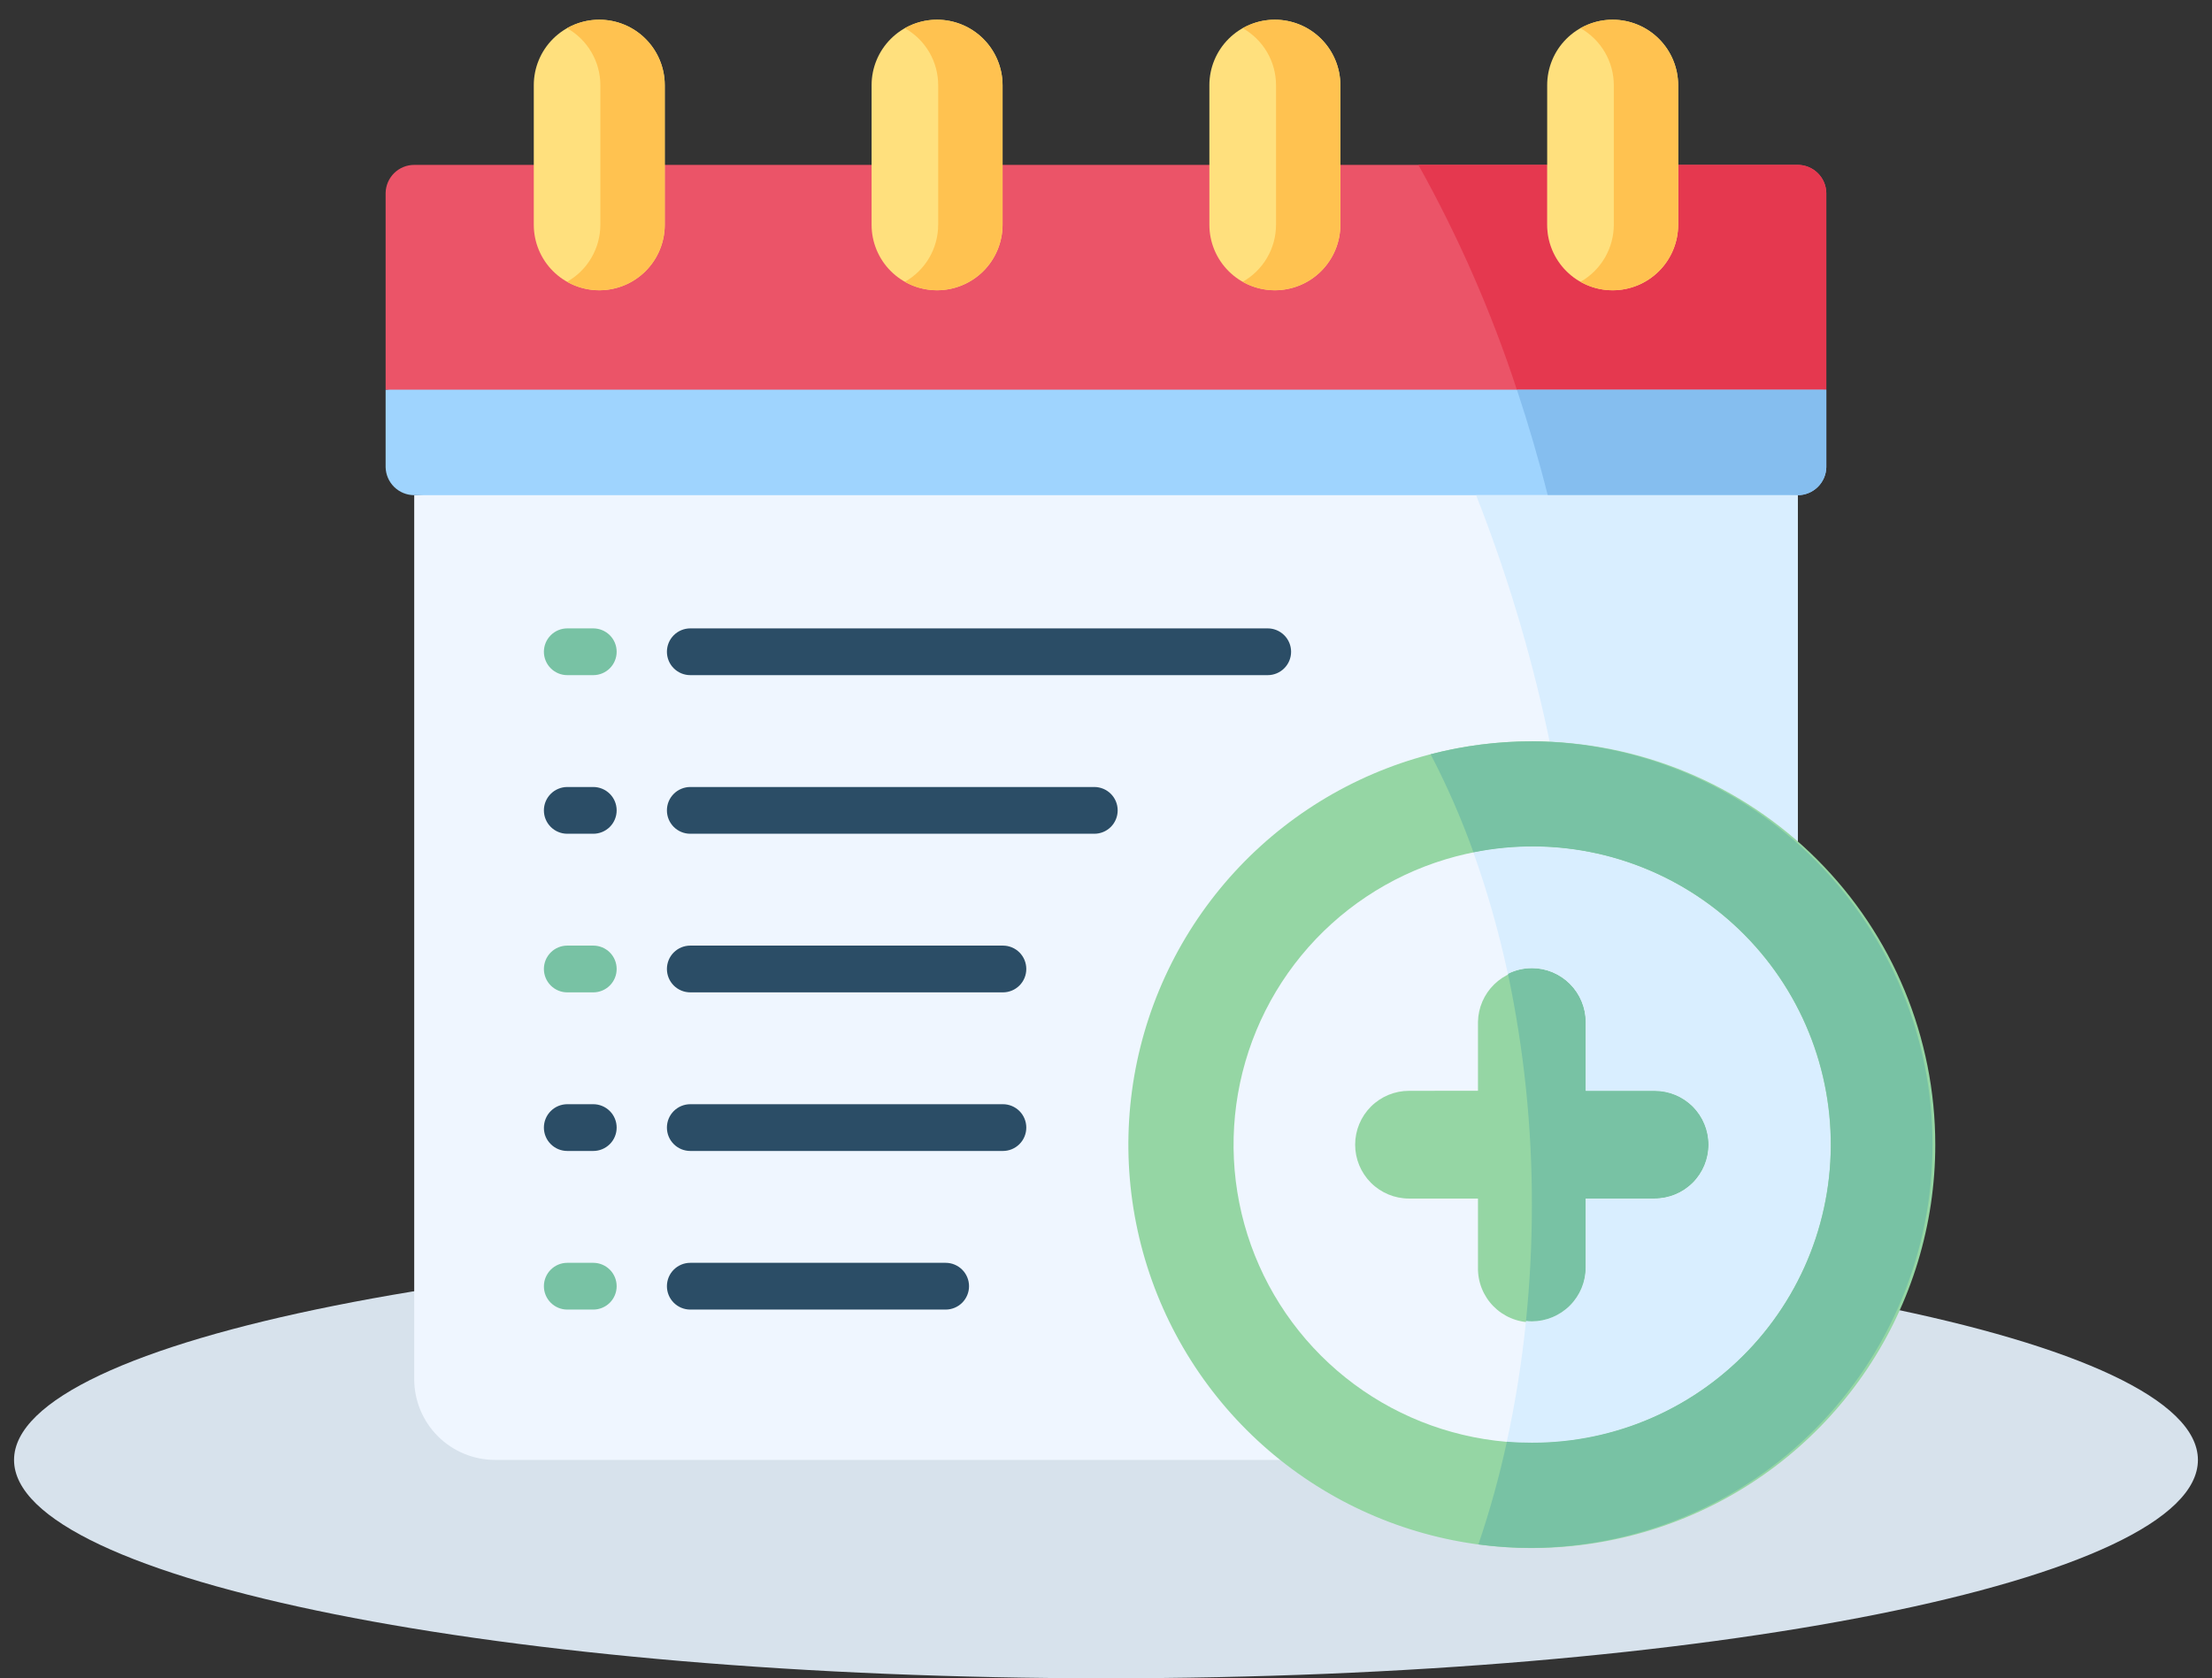 <svg width="112" height="85" viewBox="0 0 112 85" fill="none" xmlns="http://www.w3.org/2000/svg">
<rect x="0" y="0" width="112" height="85" fill="#333333" stroke="none"/>
<path fill-rule="evenodd" clip-rule="evenodd" d="M55.999 85C86.451 85 111.287 80.032 111.287 73.942C111.287 67.852 86.451 62.884 55.999 62.884C25.547 62.884 0.711 67.851 0.711 73.942C0.711 80.033 25.547 85 55.999 85Z" fill="#D7E2EC"/>
<path fill-rule="evenodd" clip-rule="evenodd" d="M25.058 73.94H86.94C88.022 73.936 89.058 73.505 89.824 72.741C90.589 71.977 91.021 70.941 91.026 69.859V25.079L55.999 22.408L20.973 25.079V69.859C20.976 70.941 21.407 71.978 22.173 72.743C22.938 73.507 23.976 73.938 25.058 73.94Z" fill="#EFF6FF"/>
<path fill-rule="evenodd" clip-rule="evenodd" d="M20.972 25.079H91.025C91.402 25.078 91.764 24.93 92.034 24.667C92.304 24.404 92.461 24.046 92.471 23.67V19.736L55.408 15.388L19.525 19.736V23.661C19.534 24.039 19.689 24.399 19.959 24.664C20.23 24.929 20.593 25.078 20.972 25.079Z" fill="#9FD4FE"/>
<path fill-rule="evenodd" clip-rule="evenodd" d="M19.525 19.736H92.471V9.761C92.461 9.384 92.304 9.026 92.034 8.762C91.764 8.499 91.402 8.351 91.025 8.351H20.972C20.593 8.351 20.23 8.5 19.959 8.765C19.689 9.031 19.533 9.391 19.525 9.77V19.736Z" fill="#EB5468"/>
<path fill-rule="evenodd" clip-rule="evenodd" d="M71.816 8.351C73.84 11.977 75.51 15.789 76.803 19.736H92.47V9.761C92.46 9.384 92.303 9.026 92.033 8.762C91.763 8.499 91.401 8.351 91.024 8.351H84.97V11.385C84.97 12.264 84.62 13.107 83.999 13.729C83.377 14.351 82.533 14.701 81.653 14.701C80.774 14.701 79.93 14.351 79.309 13.729C78.687 13.107 78.337 12.264 78.337 11.385V8.351H71.816Z" fill="#E5384F"/>
<path fill-rule="evenodd" clip-rule="evenodd" d="M76.805 19.736C77.378 21.464 77.905 23.249 78.366 25.079H91.026C91.403 25.079 91.765 24.931 92.035 24.668C92.305 24.405 92.462 24.047 92.472 23.67V19.736H76.805Z" fill="#85BEEF"/>
<path fill-rule="evenodd" clip-rule="evenodd" d="M27.027 11.385C27.027 12.264 27.377 13.108 27.998 13.73C28.62 14.352 29.464 14.701 30.344 14.701C31.223 14.701 32.067 14.352 32.688 13.73C33.31 13.108 33.66 12.264 33.66 11.385V4.314C33.66 3.435 33.31 2.591 32.688 1.969C32.067 1.347 31.223 0.998 30.344 0.998C29.464 0.998 28.62 1.347 27.998 1.969C27.377 2.591 27.027 3.435 27.027 4.314V11.385Z" fill="#FFE07D"/>
<path fill-rule="evenodd" clip-rule="evenodd" d="M44.131 11.385C44.131 12.264 44.48 13.108 45.102 13.73C45.724 14.352 46.568 14.701 47.447 14.701C48.327 14.701 49.17 14.352 49.792 13.73C50.414 13.108 50.763 12.264 50.763 11.385V4.314C50.763 3.435 50.414 2.591 49.792 1.969C49.17 1.347 48.327 0.998 47.447 0.998C46.568 0.998 45.724 1.347 45.102 1.969C44.48 2.591 44.131 3.435 44.131 4.314V11.385Z" fill="#FFE07D"/>
<path fill-rule="evenodd" clip-rule="evenodd" d="M61.234 11.385C61.234 12.264 61.584 13.108 62.206 13.73C62.827 14.352 63.671 14.701 64.55 14.701C65.43 14.701 66.274 14.352 66.895 13.73C67.517 13.108 67.867 12.264 67.867 11.385V4.314C67.867 3.435 67.517 2.591 66.895 1.969C66.274 1.347 65.43 0.998 64.55 0.998C63.671 0.998 62.827 1.347 62.206 1.969C61.584 2.591 61.234 3.435 61.234 4.314V11.385Z" fill="#FFE07D"/>
<path fill-rule="evenodd" clip-rule="evenodd" d="M78.338 4.314V11.385C78.338 12.264 78.687 13.108 79.309 13.73C79.931 14.352 80.774 14.701 81.654 14.701C82.533 14.701 83.377 14.352 83.999 13.73C84.621 13.108 84.97 12.264 84.97 11.385V4.314C84.97 3.435 84.621 2.591 83.999 1.969C83.377 1.347 82.533 0.998 81.654 0.998C80.774 0.998 79.931 1.347 79.309 1.969C78.687 2.591 78.338 3.435 78.338 4.314Z" fill="#FFE07D"/>
<path fill-rule="evenodd" clip-rule="evenodd" d="M47.503 4.314V11.385C47.502 11.972 47.346 12.549 47.05 13.056C46.754 13.563 46.328 13.983 45.816 14.272C46.313 14.554 46.875 14.702 47.446 14.701C48.324 14.698 49.166 14.348 49.788 13.727C50.409 13.106 50.759 12.264 50.762 11.385V4.314C50.759 3.435 50.408 2.594 49.787 1.972C49.166 1.351 48.324 1.001 47.446 0.998C46.875 0.998 46.313 1.146 45.816 1.428C46.328 1.716 46.754 2.136 47.051 2.643C47.347 3.15 47.503 3.727 47.503 4.314Z" fill="#FFC250"/>
<path fill-rule="evenodd" clip-rule="evenodd" d="M30.398 4.314V11.385C30.397 11.972 30.241 12.549 29.944 13.056C29.648 13.563 29.222 13.983 28.711 14.272C29.215 14.557 29.786 14.705 30.365 14.701C30.945 14.697 31.512 14.541 32.013 14.249C32.513 13.957 32.928 13.539 33.217 13.036C33.505 12.534 33.657 11.964 33.656 11.385V4.314C33.657 3.735 33.505 3.165 33.217 2.663C32.928 2.16 32.514 1.742 32.013 1.45C31.513 1.158 30.944 1.002 30.365 0.998C29.785 0.994 29.215 1.142 28.711 1.428C29.223 1.716 29.649 2.135 29.945 2.643C30.242 3.15 30.398 3.727 30.398 4.314Z" fill="#FFC250"/>
<path fill-rule="evenodd" clip-rule="evenodd" d="M64.609 4.314V11.385C64.608 11.973 64.452 12.549 64.155 13.056C63.859 13.563 63.433 13.983 62.922 14.272C63.418 14.554 63.98 14.702 64.551 14.701C65.429 14.698 66.272 14.348 66.893 13.727C67.514 13.106 67.865 12.264 67.867 11.385V4.314C67.865 3.435 67.514 2.594 66.893 1.972C66.272 1.351 65.429 1.001 64.551 0.998C63.98 0.997 63.418 1.146 62.922 1.428C63.434 1.716 63.86 2.136 64.156 2.643C64.453 3.15 64.609 3.727 64.609 4.314Z" fill="#FFC250"/>
<path fill-rule="evenodd" clip-rule="evenodd" d="M81.712 4.314V11.385C81.71 11.972 81.554 12.549 81.257 13.056C80.961 13.562 80.536 13.982 80.025 14.272C80.522 14.554 81.083 14.702 81.654 14.701C82.533 14.698 83.375 14.348 83.997 13.727C84.618 13.106 84.968 12.264 84.971 11.385V4.314C84.968 3.435 84.617 2.594 83.996 1.972C83.375 1.351 82.533 1.001 81.654 0.998C81.083 0.997 80.522 1.146 80.025 1.428C80.536 1.717 80.962 2.137 81.258 2.644C81.555 3.151 81.711 3.727 81.712 4.314Z" fill="#FFC250"/>
<path fill-rule="evenodd" clip-rule="evenodd" d="M77.864 73.94H86.94C88.022 73.936 89.058 73.505 89.823 72.741C90.589 71.977 91.021 70.941 91.026 69.859V25.079H74.74C80.89 40.716 81.529 57.31 77.864 73.94Z" fill="#D9EEFF"/>
<path fill-rule="evenodd" clip-rule="evenodd" d="M77.565 37.547C73.524 37.546 69.575 38.743 66.215 40.987C62.855 43.232 60.236 46.422 58.689 50.154C57.142 53.887 56.737 57.994 57.525 61.957C58.312 65.92 60.258 69.56 63.114 72.418C65.971 75.275 69.61 77.221 73.573 78.01C77.536 78.799 81.643 78.395 85.376 76.849C89.109 75.303 92.3 72.685 94.545 69.326C96.79 65.967 97.989 62.017 97.989 57.977C97.989 52.56 95.837 47.364 92.007 43.533C88.177 39.702 82.982 37.549 77.565 37.547Z" fill="#95D6A4"/>
<path fill-rule="evenodd" clip-rule="evenodd" d="M77.565 42.878C74.578 42.877 71.658 43.761 69.174 45.42C66.69 47.078 64.754 49.436 63.61 52.195C62.466 54.954 62.166 57.991 62.748 60.92C63.33 63.85 64.768 66.541 66.879 68.653C68.991 70.766 71.681 72.204 74.611 72.787C77.54 73.371 80.576 73.072 83.336 71.929C86.095 70.786 88.454 68.851 90.114 66.368C91.773 63.884 92.659 60.965 92.659 57.978C92.659 53.974 91.069 50.134 88.238 47.303C85.408 44.471 81.569 42.88 77.565 42.878Z" fill="#EFF6FF"/>
<path fill-rule="evenodd" clip-rule="evenodd" d="M71.343 55.247C70.62 55.247 69.926 55.534 69.414 56.046C68.903 56.557 68.615 57.251 68.615 57.975C68.615 58.698 68.903 59.392 69.414 59.904C69.926 60.416 70.62 60.703 71.343 60.703H74.834V64.193C74.827 64.555 74.892 64.916 75.026 65.253C75.16 65.59 75.36 65.897 75.614 66.156C75.868 66.414 76.171 66.62 76.505 66.76C76.84 66.901 77.199 66.973 77.561 66.973C77.924 66.973 78.283 66.901 78.618 66.76C78.952 66.62 79.255 66.414 79.509 66.156C79.763 65.897 79.963 65.59 80.097 65.253C80.231 64.916 80.296 64.555 80.289 64.193V60.7H83.78C84.504 60.7 85.197 60.413 85.709 59.901C86.221 59.389 86.508 58.695 86.508 57.972C86.508 57.248 86.221 56.554 85.709 56.043C85.197 55.531 84.504 55.244 83.78 55.244H80.289V51.754C80.275 51.04 79.982 50.359 79.472 49.859C78.962 49.358 78.276 49.078 77.561 49.078C76.847 49.078 76.161 49.358 75.651 49.859C75.141 50.359 74.848 51.04 74.834 51.754V55.244L71.343 55.247Z" fill="#95D6A4"/>
<path fill-rule="evenodd" clip-rule="evenodd" d="M76.352 49.317C77.166 53.177 77.573 57.112 77.564 61.056C77.563 63.01 77.463 64.962 77.265 66.905C77.365 66.914 77.465 66.923 77.564 66.923C78.287 66.92 78.979 66.631 79.49 66.12C80 65.609 80.288 64.916 80.29 64.193V60.7H83.781C84.504 60.7 85.198 60.413 85.71 59.901C86.221 59.39 86.508 58.696 86.508 57.972C86.508 57.249 86.221 56.555 85.71 56.043C85.198 55.532 84.504 55.244 83.781 55.244H80.29V51.753C80.287 51.031 80 50.339 79.489 49.829C78.979 49.318 78.287 49.03 77.564 49.028C77.143 49.027 76.728 49.125 76.352 49.314V49.317Z" fill="#78C2A4"/>
<path fill-rule="evenodd" clip-rule="evenodd" d="M77.564 49.031C78.287 49.033 78.979 49.321 79.489 49.832C80 50.343 80.288 51.035 80.29 51.757V55.247H83.781C84.504 55.247 85.198 55.534 85.71 56.046C86.221 56.558 86.508 57.252 86.508 57.975C86.508 58.699 86.221 59.392 85.71 59.904C85.198 60.416 84.504 60.703 83.781 60.703H80.29V64.193C80.288 64.916 80 65.608 79.49 66.12C78.979 66.631 78.287 66.92 77.564 66.923C77.465 66.923 77.365 66.914 77.265 66.905C77.058 68.961 76.734 71.004 76.293 73.023C76.71 73.059 77.135 73.072 77.561 73.072C79.672 73.077 81.761 72.639 83.692 71.787C85.624 70.934 87.356 69.686 88.775 68.123C90.194 66.56 91.27 64.717 91.933 62.712C92.596 60.708 92.831 58.586 92.623 56.485C92.415 54.384 91.769 52.35 90.726 50.514C89.683 48.678 88.267 47.081 86.568 45.827C84.87 44.572 82.928 43.688 80.867 43.23C78.805 42.773 76.671 42.753 74.602 43.172C75.318 45.181 75.901 47.236 76.348 49.322C76.723 49.132 77.139 49.034 77.56 49.035L77.564 49.031Z" fill="#D9EEFF"/>
<path fill-rule="evenodd" clip-rule="evenodd" d="M77.564 37.547C75.834 37.547 74.111 37.766 72.436 38.201C73.272 39.805 73.997 41.465 74.606 43.168C76.676 42.749 78.81 42.769 80.872 43.226C82.933 43.684 84.876 44.568 86.574 45.823C88.272 47.077 89.688 48.674 90.731 50.51C91.774 52.346 92.42 54.38 92.628 56.481C92.836 58.583 92.601 60.704 91.938 62.709C91.275 64.713 90.199 66.557 88.779 68.12C87.36 69.683 85.629 70.931 83.697 71.783C81.765 72.635 79.676 73.073 77.564 73.068C77.138 73.068 76.713 73.054 76.297 73.019C75.916 74.778 75.436 76.514 74.856 78.219C75.754 78.34 76.659 78.4 77.564 78.398C82.957 78.36 88.117 76.191 91.917 72.365C95.717 68.538 97.85 63.364 97.85 57.971C97.85 52.577 95.717 47.403 91.917 43.576C88.117 39.749 82.957 37.581 77.564 37.543V37.547Z" fill="#78C2A4"/>
<path fill-rule="evenodd" clip-rule="evenodd" d="M64.188 34.194H34.952C34.638 34.194 34.336 34.069 34.114 33.847C33.892 33.625 33.768 33.324 33.768 33.01C33.768 32.696 33.892 32.395 34.114 32.173C34.336 31.951 34.638 31.826 34.952 31.826H64.188C64.501 31.826 64.803 31.951 65.025 32.173C65.247 32.395 65.372 32.696 65.372 33.01C65.372 33.324 65.247 33.625 65.025 33.847C64.803 34.069 64.501 34.194 64.188 34.194Z" fill="#2B4D66"/>
<path fill-rule="evenodd" clip-rule="evenodd" d="M55.408 42.227H34.952C34.796 42.227 34.642 42.197 34.498 42.137C34.355 42.078 34.224 41.99 34.114 41.881C34.004 41.771 33.917 41.64 33.857 41.496C33.798 41.353 33.768 41.199 33.768 41.043C33.768 40.888 33.798 40.734 33.857 40.59C33.917 40.447 34.004 40.316 34.114 40.206C34.224 40.096 34.355 40.009 34.498 39.95C34.642 39.89 34.796 39.859 34.952 39.859H55.408C55.722 39.859 56.023 39.984 56.245 40.206C56.467 40.428 56.591 40.729 56.591 41.043C56.591 41.357 56.467 41.658 56.245 41.881C56.023 42.103 55.722 42.227 55.408 42.227Z" fill="#2B4D66"/>
<path fill-rule="evenodd" clip-rule="evenodd" d="M50.781 50.26H34.952C34.638 50.26 34.336 50.135 34.114 49.913C33.892 49.691 33.768 49.39 33.768 49.076C33.768 48.762 33.892 48.46 34.114 48.238C34.336 48.016 34.638 47.892 34.952 47.892H50.781C51.095 47.892 51.396 48.016 51.618 48.238C51.84 48.46 51.964 48.762 51.964 49.076C51.964 49.39 51.84 49.691 51.618 49.913C51.396 50.135 51.095 50.26 50.781 50.26Z" fill="#2B4D66"/>
<path fill-rule="evenodd" clip-rule="evenodd" d="M50.781 58.293H34.952C34.796 58.293 34.642 58.262 34.498 58.203C34.355 58.143 34.224 58.056 34.114 57.946C34.004 57.836 33.917 57.706 33.857 57.562C33.798 57.418 33.768 57.264 33.768 57.109C33.768 56.953 33.798 56.799 33.857 56.656C33.917 56.512 34.004 56.382 34.114 56.272C34.224 56.162 34.355 56.075 34.498 56.015C34.642 55.956 34.796 55.925 34.952 55.925H50.781C51.095 55.925 51.396 56.05 51.618 56.272C51.84 56.494 51.964 56.795 51.964 57.109C51.964 57.423 51.84 57.724 51.618 57.946C51.396 58.168 51.095 58.293 50.781 58.293Z" fill="#2B4D66"/>
<path fill-rule="evenodd" clip-rule="evenodd" d="M47.88 66.326H34.952C34.638 66.326 34.336 66.201 34.114 65.979C33.892 65.757 33.768 65.456 33.768 65.142C33.768 64.828 33.892 64.527 34.114 64.305C34.336 64.083 34.638 63.958 34.952 63.958H47.88C48.194 63.958 48.496 64.083 48.718 64.305C48.94 64.527 49.065 64.828 49.065 65.142C49.065 65.456 48.94 65.757 48.718 65.979C48.496 66.201 48.194 66.326 47.88 66.326Z" fill="#2B4D66"/>
<path fill-rule="evenodd" clip-rule="evenodd" d="M30.039 34.194H28.723C28.409 34.194 28.108 34.069 27.886 33.847C27.664 33.625 27.539 33.324 27.539 33.01C27.539 32.696 27.664 32.395 27.886 32.173C28.108 31.951 28.409 31.826 28.723 31.826H30.039C30.353 31.826 30.654 31.951 30.877 32.173C31.099 32.395 31.223 32.696 31.223 33.01C31.223 33.324 31.099 33.625 30.877 33.847C30.654 34.069 30.353 34.194 30.039 34.194Z" fill="#78C2A4"/>
<path fill-rule="evenodd" clip-rule="evenodd" d="M30.039 42.227H28.723C28.568 42.227 28.414 42.197 28.27 42.137C28.126 42.078 27.996 41.99 27.886 41.881C27.776 41.771 27.688 41.64 27.629 41.496C27.569 41.353 27.539 41.199 27.539 41.043C27.539 40.888 27.569 40.734 27.629 40.59C27.688 40.447 27.776 40.316 27.886 40.206C27.996 40.096 28.126 40.009 28.27 39.95C28.414 39.89 28.568 39.859 28.723 39.859H30.039C30.353 39.859 30.654 39.984 30.877 40.206C31.099 40.428 31.223 40.729 31.223 41.043C31.223 41.357 31.099 41.658 30.877 41.881C30.654 42.103 30.353 42.227 30.039 42.227Z" fill="#2B4D66"/>
<path fill-rule="evenodd" clip-rule="evenodd" d="M30.039 50.26H28.723C28.409 50.26 28.108 50.135 27.886 49.913C27.664 49.691 27.539 49.39 27.539 49.076C27.539 48.762 27.664 48.46 27.886 48.238C28.108 48.016 28.409 47.892 28.723 47.892H30.039C30.353 47.892 30.654 48.016 30.877 48.238C31.099 48.46 31.223 48.762 31.223 49.076C31.223 49.39 31.099 49.691 30.877 49.913C30.654 50.135 30.353 50.26 30.039 50.26Z" fill="#78C2A4"/>
<path fill-rule="evenodd" clip-rule="evenodd" d="M30.039 58.293H28.723C28.568 58.293 28.414 58.262 28.27 58.203C28.126 58.143 27.996 58.056 27.886 57.946C27.776 57.836 27.688 57.706 27.629 57.562C27.569 57.418 27.539 57.264 27.539 57.109C27.539 56.953 27.569 56.799 27.629 56.656C27.688 56.512 27.776 56.382 27.886 56.272C27.996 56.162 28.126 56.075 28.27 56.015C28.414 55.956 28.568 55.925 28.723 55.925H30.039C30.353 55.925 30.654 56.05 30.877 56.272C31.099 56.494 31.223 56.795 31.223 57.109C31.223 57.423 31.099 57.724 30.877 57.946C30.654 58.168 30.353 58.293 30.039 58.293Z" fill="#2B4D66"/>
<path fill-rule="evenodd" clip-rule="evenodd" d="M30.039 66.326H28.723C28.409 66.326 28.108 66.201 27.886 65.979C27.664 65.757 27.539 65.456 27.539 65.142C27.539 64.828 27.664 64.527 27.886 64.305C28.108 64.083 28.409 63.958 28.723 63.958H30.039C30.353 63.958 30.654 64.083 30.877 64.305C31.099 64.527 31.223 64.828 31.223 65.142C31.223 65.456 31.099 65.757 30.877 65.979C30.654 66.201 30.353 66.326 30.039 66.326Z" fill="#78C2A4"/>
</svg>
